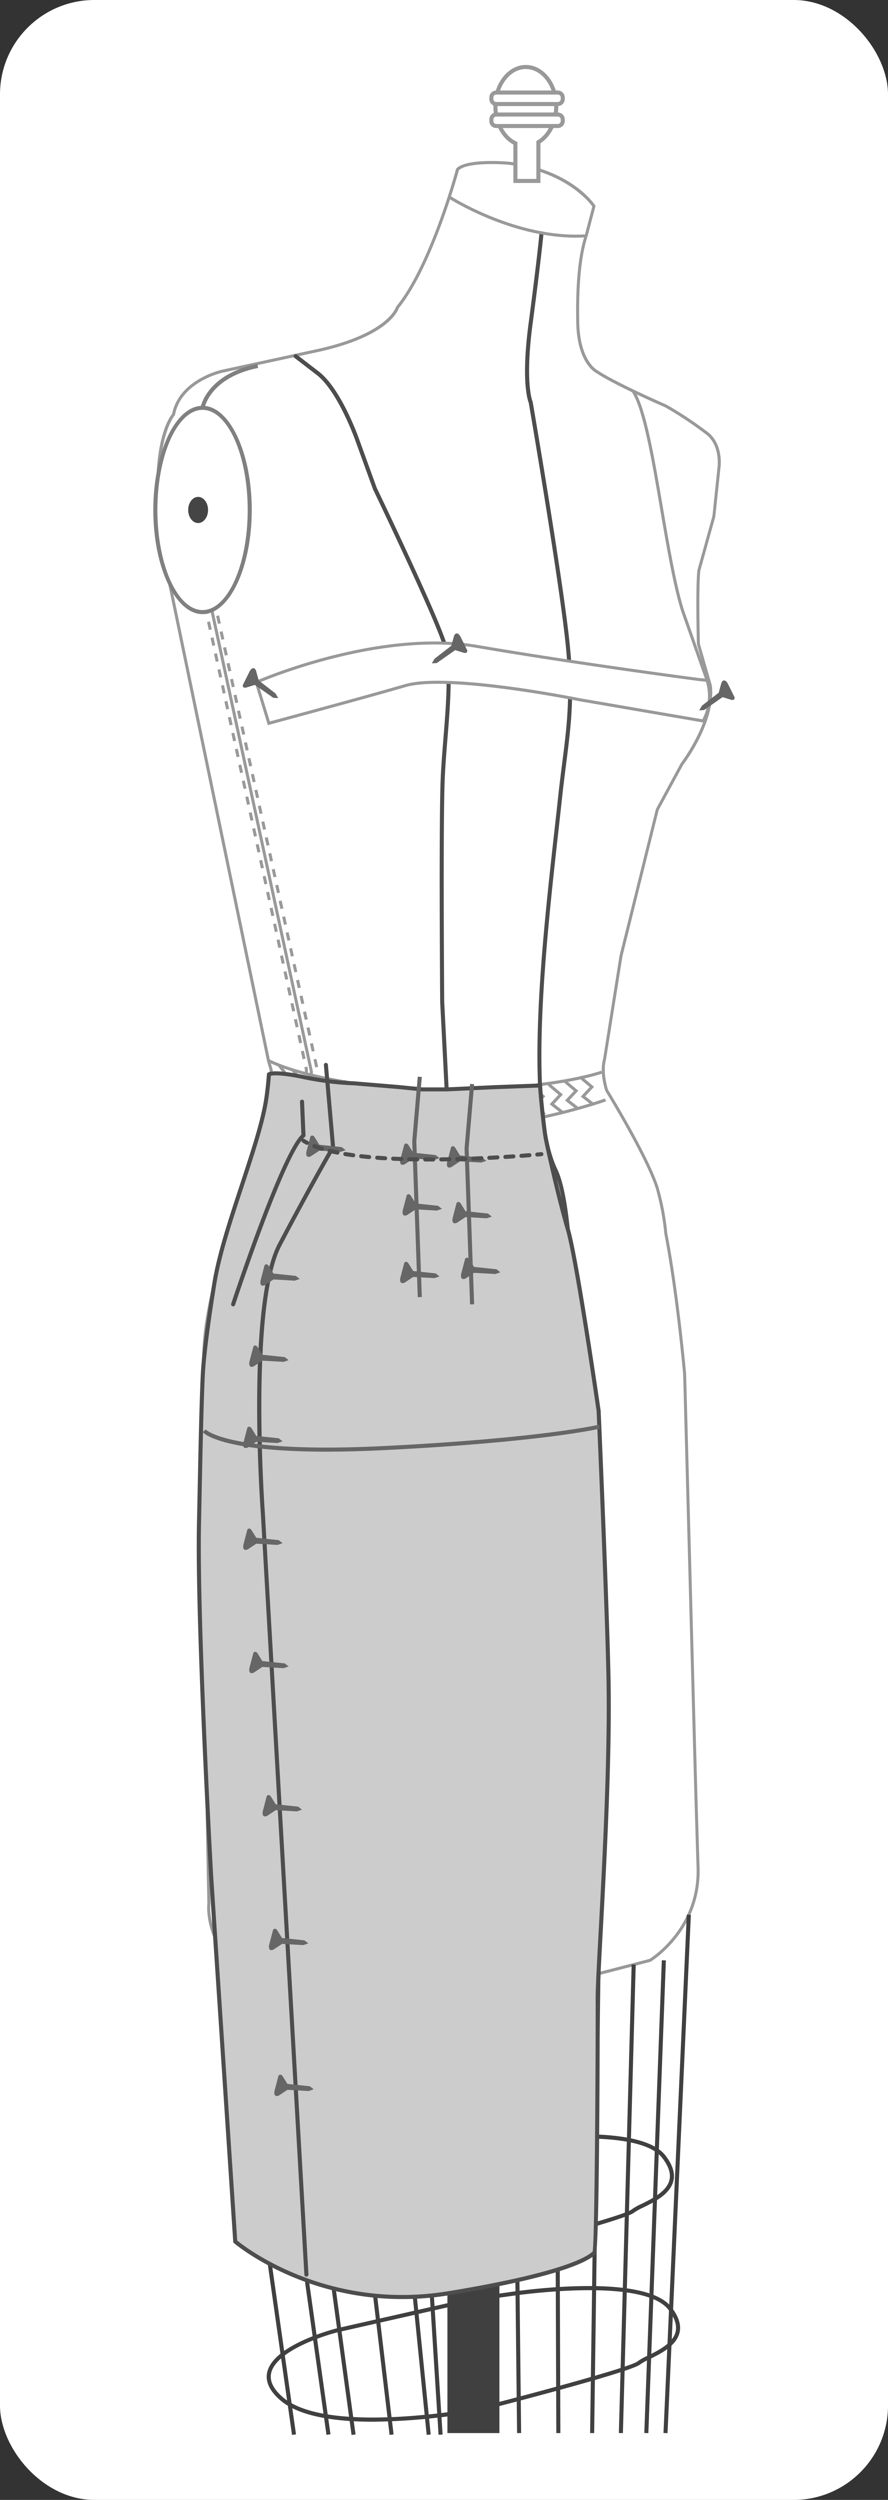 <svg xmlns="http://www.w3.org/2000/svg" width="201.941" height="568.162" viewBox="0 0 201.941 568.162">
  <rect x="0" y="0" width="201.941" height="568.162" fill="#333333" stroke="none"/>
  <g id="Grupo_55842" data-name="Grupo 55842" transform="translate(-760.011 -4817.791)">
    <rect id="Rectángulo_9863" data-name="Rectángulo 9863" width="201.941" height="568.163" rx="21.468" transform="translate(760.011 4817.791)" fill="#fff"/>
    <g id="Grupo_55841" data-name="Grupo 55841" transform="translate(794.876 4832.552)">
      <g id="Grupo_55812" data-name="Grupo 55812" transform="translate(0.674 21.824)">
        <path id="Trazado_107501" data-name="Trazado 107501" d="M923.866,4919.388a85.212,85.212,0,0,0-9.464-6.3s-11.419-4.94-15.716-7.821c0,0-4.178-2.021-4.353-11.159s.525-15.466,1.928-19.771l1.753-6.678s-5.083-7.909-19.28-9.754c0,0-9.552-.878-11.744,1.406,0,0-5.783,21.7-13.671,31.371,0,0-1.665,6.414-19.192,10.017l-20.682,4.481s-9.552,2.022-11.041,9.842c0,0-5.785,6.239-2.629,29.437l.876,4.745L824,5061.839l.624,2.139v5.972s-13.051,36.2-15.012,54.03c-1.243,11.3-.508,53.079.2,82.169-.04,14.921.643,47.164.643,47.164s-1.942,14.148,17.03,20.419c0,0,17.525,12.541,45.983,2.25l37.3-9.646a24.469,24.469,0,0,0,10.933-21.063c-.442-14.246-.686-23.4-.688-23.466l-2.368-88.761s-1.651-18.413-4.277-31.888a58.5,58.5,0,0,0-1.965-10.379c-2.32-7.285-11.481-22.156-11.481-22.156s-1.355-3.927-.489-7.08l3.746-23.512,8.238-33.218,5.617-10.358s7.428-9.686,6.477-17.767l-2.733-9.507s-.231-8.091-.073-13.664c.038-1.2.1-2.263.179-3.081l3.388-12.185.05-.471.02-.074.64-6.012h-.015l.473-4.458S927.255,4922.2,923.866,4919.388Z" transform="translate(-798.481 -4857.392)" fill="#fff"/>
        <path id="Trazado_107502" data-name="Trazado 107502" d="M851.64,5280.329c-14.748,0-23.63-5.822-24.348-6.312-18.975-6.3-17.237-20.635-17.217-20.779-.01-.268-.686-32.361-.646-47.117-.762-31.388-1.414-71.139-.2-82.206,1.906-17.334,14.42-52.407,15.01-54.054V5064l-.61-2.091-23.351-112.66-.877-4.752c-3-22.023,1.966-28.841,2.648-29.657,1.573-7.88,11.2-10,11.292-10.024l20.681-4.48c17.03-3.5,18.913-9.706,18.93-9.768l.066-.13c7.75-9.5,13.547-31.023,13.6-31.24l.022-.086.063-.064c2.278-2.377,11.627-1.549,12.024-1.511,14.208,1.846,19.33,9.583,19.54,9.911l.082.129-1.791,6.824c-1.461,4.483-2.085,10.913-1.917,19.678s4.119,10.834,4.158,10.854c4.263,2.853,15.587,7.764,15.7,7.814a85.9,85.9,0,0,1,9.548,6.348c3.5,2.907,2.726,7.96,2.692,8.174l-1.167,10.994-3.4,12.241c-.068.7-.127,1.732-.166,3-.15,5.287.054,12.95.072,13.6l2.72,9.464c.968,8.183-6.227,17.674-6.534,18.074l-5.566,10.273-8.228,33.176-3.741,23.482c-.835,3.047.46,6.875.474,6.914.059.08,9.178,14.921,11.485,22.163a58.263,58.263,0,0,1,1.977,10.446c2.6,13.311,4.263,31.711,4.279,31.9l2.37,88.784c.01.381.252,9.462.688,23.464.444,14.335-10.988,21.3-11.1,21.371l-.09.038-37.3,9.646A64.1,64.1,0,0,1,851.64,5280.329ZM853.6,4890.82c-.257.791-2.725,6.758-19.435,10.193l-20.678,4.479c-.094.021-9.346,2.07-10.774,9.569l-.018.1-.067.073c-.056.063-5.627,6.467-2.541,29.156l.874,4.729,23.343,112.625.631,2.21-.02,6.088c-.13.362-13.06,36.369-14.994,53.951-1.215,11.029-.562,50.746.2,82.123-.04,14.756.635,46.842.643,47.165-.021.193-1.668,14,16.792,20.1l.093.048c.174.124,17.727,12.308,45.663,2.207l37.284-9.644c.735-.46,11.143-7.234,10.724-20.729-.435-14-.678-23.086-.688-23.456l-2.368-88.774c-.015-.161-1.678-18.527-4.271-31.83a57.873,57.873,0,0,0-1.954-10.342c-2.281-7.16-11.356-21.929-11.447-22.079-.09-.233-1.413-4.134-.527-7.354l3.738-23.473,8.275-33.33,5.617-10.358c.1-.142,7.362-9.714,6.438-17.561l-2.736-9.538c0-.081-.229-8.166-.073-13.684.041-1.282.1-2.327.18-3.105l3.4-12.243.071-.544,1.087-10.413c.011-.067.745-4.9-2.448-7.546a85.514,85.514,0,0,0-9.415-6.264c-.433-.185-11.462-4.968-15.737-7.833-.136-.062-4.329-2.2-4.506-11.442-.169-8.843.467-15.347,1.946-19.885l1.707-6.5c-.717-1-6.055-7.8-18.95-9.477-2.569-.236-9.584-.468-11.388,1.243C866.852,4861.009,861.166,4881.5,853.6,4890.82Z" transform="translate(-798.452 -4857.364)" fill="#999"/>
      </g>
      <path id="Trazado_107503" data-name="Trazado 107503" d="M932.217,4979.777l-5.588-15.879c-1.8-5.751-3.308-14.576-4.764-23.112-1.918-11.248-3.9-22.878-6.485-26.727l.576-.386c2.664,3.973,4.573,15.157,6.592,27,1.453,8.512,2.955,17.314,4.738,23.01l5.584,15.868Z" transform="translate(-806.605 -4839.791)" fill="#999"/>
      <path id="Trazado_107504" data-name="Trazado 107504" d="M867.682,5085.435q-1.064,0-2.163-.012c-27.844-.29-39.535-6.575-39.649-6.639l.336-.606c.113.062,11.681,6.263,39.321,6.552,24.448.239,36.083-3.9,36.2-3.941l.239.651C901.851,5081.481,890.805,5085.435,867.682,5085.435Z" transform="translate(-799.848 -4852.21)" fill="#999"/>
      <path id="Trazado_107505" data-name="Trazado 107505" d="M868.212,5094.691q-1.309,0-2.615-.049c-26.064-1-38.436-7.017-38.557-7.077l.309-.622c.12.06,12.381,6.016,38.276,7,17.935.694,36.83-6.111,37.019-6.181l.239.652C902.7,5088.486,885.478,5094.691,868.212,5094.691Z" transform="translate(-799.936 -4852.872)" fill="#999"/>
      <path id="Trazado_107506" data-name="Trazado 107506" d="M873.536,5094.277l-2.677-2.676,2.087-2.862-2.623-2.848.509-.47,3.009,3.268-2.073,2.842,2.256,2.255Z" transform="translate(-803.204 -4852.757)" fill="#999"/>
      <path id="Trazado_107507" data-name="Trazado 107507" d="M877.718,5094.277l-2.675-2.676,2.086-2.862-2.623-2.848.509-.47,3.009,3.268-2.072,2.842,2.256,2.255Z" transform="translate(-803.52 -4852.757)" fill="#999"/>
      <path id="Trazado_107508" data-name="Trazado 107508" d="M881.98,5094.026l-2.495-2.6,1.945-2.78-2.444-2.766.52-.459,2.805,3.174-1.932,2.762,2.1,2.189Z" transform="translate(-803.858 -4852.756)" fill="#999"/>
      <path id="Trazado_107509" data-name="Trazado 107509" d="M886.236,5093.452l-2.5-2.459,1.938-2.609-2.414-2.575.506-.475,2.81,3-1.921,2.589,2.072,2.037Z" transform="translate(-804.18 -4852.75)" fill="#999"/>
      <path id="Trazado_107510" data-name="Trazado 107510" d="M890.045,5092.811l-2.5-2.459,1.938-2.609-2.414-2.575.506-.475,2.811,3-1.923,2.589,2.073,2.037Z" transform="translate(-804.468 -4852.702)" fill="#999"/>
      <path id="Trazado_107511" data-name="Trazado 107511" d="M851.122,5093.2l-2.415-2.848,2.351-2.542-2.328-2.984.547-.426,2.69,3.448-2.335,2.524,2.018,2.38Z" transform="translate(-801.572 -4852.68)" fill="#999"/>
      <path id="Trazado_107512" data-name="Trazado 107512" d="M855.285,5093.619l-2.416-2.848,2.351-2.542-2.328-2.985.547-.426,2.69,3.449-2.335,2.523,2.019,2.38Z" transform="translate(-801.886 -4852.711)" fill="#999"/>
      <path id="Trazado_107513" data-name="Trazado 107513" d="M859.766,5094.067l-2.416-2.847,2.352-2.542-2.328-2.984.547-.426,2.69,3.448-2.336,2.524,2.019,2.38Z" transform="translate(-802.224 -4852.745)" fill="#999"/>
      <path id="Trazado_107514" data-name="Trazado 107514" d="M838.113,5090.467l-2.416-2.848,2.352-2.542-2.328-2.985.547-.426,2.689,3.449-2.334,2.524,2.019,2.38Z" transform="translate(-800.59 -4852.473)" fill="#999"/>
      <path id="Trazado_107515" data-name="Trazado 107515" d="M834.039,5089.3l-2.415-2.848,2.351-2.542-2.328-2.984.547-.426,2.69,3.448-2.335,2.524,2.018,2.38Z" transform="translate(-800.282 -4852.384)" fill="#999"/>
      <path id="Trazado_107516" data-name="Trazado 107516" d="M830.677,5088.15l-2.416-2.848,2.352-2.542-2.328-2.984.547-.426,2.69,3.449-2.336,2.523,2.019,2.38Z" transform="translate(-800.028 -4852.298)" fill="#999"/>
      <path id="Trazado_107517" data-name="Trazado 107517" d="M842.275,5091.582l-2.416-2.848,2.352-2.542-2.328-2.985.547-.426,2.69,3.449-2.336,2.523,2.019,2.38Z" transform="translate(-800.904 -4852.557)" fill="#999"/>
      <path id="Trazado_107518" data-name="Trazado 107518" d="M846.757,5092.03l-2.416-2.847,2.351-2.542-2.328-2.984.547-.426,2.69,3.448-2.335,2.524,2.019,2.38Z" transform="translate(-801.242 -4852.591)" fill="#999"/>
      <path id="Trazado_107519" data-name="Trazado 107519" d="M864.008,5094.491l-2.416-2.848,2.352-2.542-2.328-2.984.547-.426,2.689,3.448-2.334,2.524,2.019,2.38Z" transform="translate(-802.545 -4852.777)" fill="#999"/>
      <path id="Trazado_107520" data-name="Trazado 107520" d="M868.161,5094.224l-2.416-2.848,2.352-2.542-2.328-2.984.547-.426,2.689,3.449-2.334,2.524,2.019,2.38Z" transform="translate(-802.858 -4852.757)" fill="#999"/>
      <path id="Trazado_107521" data-name="Trazado 107521" d="M897.852,5090.962l-2.681-2.1,2.02-2.163-2.443-2.071.448-.529,3,2.542-2,2.142,2.084,1.627Z" transform="translate(-805.048 -4852.657)" fill="#999"/>
      <path id="Trazado_107522" data-name="Trazado 107522" d="M901.641,5090.033l-2.681-2.094,2.02-2.165-2.443-2.071.448-.529,3,2.542-2,2.142,2.084,1.628Z" transform="translate(-805.334 -4852.587)" fill="#999"/>
      <path id="Trazado_107523" data-name="Trazado 107523" d="M905.513,5089.075l-2.681-2.095,2.02-2.163-2.443-2.072.448-.529,3,2.543-2,2.142,2.084,1.627Z" transform="translate(-805.626 -4852.515)" fill="#999"/>
      <path id="Trazado_107524" data-name="Trazado 107524" d="M893.519,5091.506l-2.554-2.144,1.936-2.227-2.359-2.148.468-.513,2.859,2.6-1.918,2.206,2.014,1.69Z" transform="translate(-804.73 -4852.685)" fill="#999"/>
      <path id="Trazado_107525" data-name="Trazado 107525" d="M827.965,5281.4c-.063-1.217-6.271-122.07-5.469-151.807a145.146,145.146,0,0,1,11.738-52.865v-4.767l-24.357-112.77.678-.147,24.364,112.844.008,5-.034.071a144.045,144.045,0,0,0-11.7,52.655c-.8,29.71,5.4,150.537,5.467,151.753Z" transform="translate(-798.641 -4843.215)" fill="#999"/>
      <g id="Grupo_55813" data-name="Grupo 55813" transform="translate(10.048 116.548)">
        <rect id="Rectángulo_9864" data-name="Rectángulo 9864" width="0.693" height="0.925" transform="matrix(0.977, -0.213, 0.213, 0.977, 0, 0.148)" fill="#999"/>
        <path id="Trazado_107526" data-name="Trazado 107526" d="M826.53,5278.833l-.1-1.853.691-.036.1,1.851Zm-.2-3.706-.1-1.851.693-.036.1,1.851Zm-.19-3.7-.1-1.851.691-.035.1,1.85Zm-.189-3.7-.1-1.851.693-.034.093,1.849Zm-.188-3.7-.092-1.849.693-.034.092,1.849Zm-.181-3.7-.091-1.849.693-.034.091,1.849Zm-.181-3.7-.09-1.85.693-.032.09,1.848Zm-.178-3.7-.088-1.849.693-.033.088,1.849Zm-.177-3.7-.086-1.849.693-.033.086,1.849Zm-.172-3.7-.086-1.849.693-.032.086,1.849Zm-.17-3.7-.084-1.85.693-.031.084,1.848Zm-.166-3.7-.083-1.849.693-.031.083,1.849Zm-.166-3.7-.081-1.849.693-.031.081,1.849Zm-.162-3.7-.08-1.848.693-.03.08,1.85Zm-.159-3.7-.079-1.849.693-.028.079,1.849Zm-.157-3.7-.077-1.849.693-.028.077,1.849Zm-.154-3.7-.071-1.77.343-.092.347-.015-.347.015.349.065.072,1.771Zm-.151-3.7-.073-1.849.693-.027.073,1.849Zm-.145-3.7-.068-1.773.343-.089.347-.013-.347.013.349.063.069,1.773Zm-.143-3.7-.071-1.85.693-.027.071,1.85Zm-.141-3.7-.068-1.849.693-.025.068,1.849Zm-.135-3.7-.067-1.85.693-.023.067,1.848Zm-.132-3.7-.065-1.854.693-.024.065,1.854Zm-.129-3.707-.063-1.85.693-.024.063,1.85Zm-.123-3.7-.06-1.846.693-.022.06,1.846Zm-.118-3.691-.057-1.844.693-.021.057,1.842Zm-.113-3.693-.054-1.8.691-.074.055,1.849Zm-.108-3.7-.052-1.849.693-.02.052,1.85Zm-.1-3.7-.049-1.85.693-.019.049,1.85Zm-.1-3.7-.045-1.851.693-.016.045,1.849Zm-.089-3.7-.042-1.851.693-.015.042,1.849Zm-.081-3.7-.037-1.852.693-.013.037,1.85Zm-.072-3.7-.033-1.851.693-.013.033,1.851Zm-.063-3.7-.029-1.851.693-.011.029,1.851Zm-.053-3.7-.022-1.851.693-.009.022,1.851Zm-.042-3.7-.016-1.851.693-.005.016,1.851Zm-.027-3.7-.007-1.852.693,0,.007,1.794-.347.057Zm.682-3.7h-.693V5140.1l.693,0Zm.007-3.7-.693,0,.013-1.85.693,0Zm.031-3.7-.693-.006q.011-.942.025-1.852l.693.01Q822.412,5133.617,822.4,5134.554Zm.06-3.7-.693-.014q.018-.943.042-1.851l.693.018Q822.48,5129.918,822.461,5130.859Zm.1-3.694-.693-.023q.032-.948.066-1.85l.693.026Q822.587,5126.217,822.556,5127.165Zm.149-3.689-.693-.033q.047-.961.1-1.852l.692.042Q822.751,5122.52,822.7,5123.475Zm.231-3.68-.692-.058q.078-.918.177-1.851l.69.074Q823.011,5118.884,822.936,5119.8Zm.388-3.667-.688-.086c.077-.61.161-1.225.249-1.841l.687.1Q823.439,5115.218,823.324,5116.128Zm.526-3.652-.684-.111q.148-.915.31-1.83l.682.121Q824,5111.567,823.85,5112.476Zm.644-3.64-.681-.13q.173-.912.361-1.821l.679.139C824.73,5107.627,824.61,5108.232,824.495,5108.836Zm.74-3.619-.678-.146q.2-.907.4-1.807l.675.156C825.5,5104.016,825.364,5104.617,825.234,5105.218Zm.822-3.6-.673-.161q.216-.909.441-1.8l.673.168Q826.274,5100.717,826.056,5101.621Zm.9-3.586-.672-.175q.237-.905.475-1.792l.67.181C827.269,5096.837,827.111,5097.434,826.955,5098.035Zm.963-3.567-.668-.186q.252-.905.507-1.786l.667.193Q828.169,5093.564,827.918,5094.468Zm1.024-3.553-.665-.2q.27-.908.535-1.777l.662.2Q829.213,5090.009,828.943,5090.915Zm1.079-3.538-.661-.208q.286-.913.563-1.768l.66.213Q830.308,5086.466,830.021,5087.376Zm1.136-3.521-.659-.216q.308-.929.59-1.76l.656.224C831.557,5082.654,831.36,5083.239,831.158,5083.855Zm1.189-3.5-.655-.228c.231-.661.439-1.248.62-1.751l.652.235C832.784,5079.108,832.576,5079.693,832.347,5080.351Zm1.253-3.484-.65-.242.11-.292v-1.416h.693l-.022,1.6Zm.154-3.8h-.693v-1.247l-.12-.516.677-.148.129.59Zm-1.209-3.57-.395-1.807.677-.148.395,1.807Zm-.79-3.613-.394-1.807.677-.148.395,1.806Zm-.79-3.613-.4-1.807.677-.147.4,1.806Zm-.79-3.613-.395-1.808.677-.149.4,1.808Zm-.79-3.615-.395-1.807.677-.148.395,1.806Zm-.79-3.613-.395-1.807.677-.147.4,1.807Zm-.79-3.613-.4-1.807.678-.148.395,1.807Zm-.79-3.614-.395-1.806.677-.148.4,1.806Zm-.79-3.613-.395-1.806.678-.149.394,1.807Zm-.79-3.614-.395-1.807.677-.148.4,1.807Zm-.79-3.613-.4-1.807.678-.148.395,1.808Zm-.791-3.613-.394-1.807.677-.148.395,1.807Zm-.79-3.613-.395-1.807.678-.147.394,1.806Zm-.79-3.613-.395-1.806.677-.149.4,1.807Zm-.789-3.614-.4-1.807.678-.148.395,1.807Zm-.791-3.613-.394-1.807.677-.147.395,1.806Zm-.79-3.613-.395-1.807.678-.148.394,1.807Zm-.79-3.613-.4-1.808.677-.148.4,1.808Zm-.79-3.614-.4-1.806.678-.149.395,1.807Zm-.791-3.614-.395-1.807.677-.148.395,1.807Zm-.79-3.613-.4-1.807.678-.147.395,1.806Zm-.79-3.614-.4-1.806.677-.148.4,1.807Zm-.79-3.613-.4-1.807.678-.148.395,1.807Zm-.79-3.613-.395-1.806.677-.149.395,1.808Zm-.79-3.614-.4-1.807.678-.148.4,1.808Zm-.79-3.614-.4-1.807.677-.147.4,1.806Zm-.791-3.613-.395-1.807.678-.148.395,1.807Zm-.79-3.613-.395-1.807.677-.148.395,1.807Zm-.79-3.614-.4-1.806.678-.149.4,1.808Zm-.79-3.613-.4-1.808.677-.148.4,1.807Z" transform="translate(-808.64 -4960.044)" fill="#999"/>
        <rect id="Rectángulo_9865" data-name="Rectángulo 9865" width="0.693" height="0.92" transform="translate(17.98 320.476) rotate(-3.093)" fill="#999"/>
      </g>
      <g id="Grupo_55814" data-name="Grupo 55814" transform="translate(12.114 115.296)">
        <path id="Trazado_107527" data-name="Trazado 107527" d="M811.024,4959.521l-.2-.9.677-.15.2.9Z" transform="translate(-810.826 -4958.468)" fill="#999"/>
        <path id="Trazado_107528" data-name="Trazado 107528" d="M829.37,5279.088l-.1-1.845.692-.038.1,1.843Zm-.205-3.688-.1-1.842.691-.038.1,1.841Zm-.207-3.683-.1-1.842.692-.04.1,1.842Zm-.207-3.685-.1-1.841.692-.037.1,1.84Zm-.205-3.683-.1-1.839.692-.04.1,1.842Zm-.206-3.68-.1-1.841.692-.038.1,1.841Zm-.2-3.682-.1-1.84.692-.038.1,1.84Zm-.2-3.68-.1-1.841.692-.038.1,1.841Zm-.2-3.682-.1-1.84.692-.038.1,1.841Zm-.2-3.679-.1-1.841.692-.036.1,1.841Zm-.193-3.682-.1-1.841.692-.036.1,1.84Zm-.19-3.682-.1-1.84.692-.036.1,1.84Zm-.189-3.679-.094-1.843.693-.034.093,1.841Zm-.187-3.684-.091-1.839.693-.034.092,1.84Zm-.182-3.679-.09-1.841.693-.034.09,1.841Zm-.179-3.682-.089-1.84.693-.034.089,1.842Zm-.176-3.68-.087-1.841.693-.033.087,1.842Zm-.174-3.682-.085-1.842.693-.03.085,1.84Zm-.169-3.68-.082-1.841.693-.031.082,1.841Zm-.166-3.683-.081-1.841.693-.03.081,1.841Zm-.161-3.682-.079-1.841.693-.028.08,1.839Zm-.157-3.681-.078-1.842.693-.029.078,1.84Zm-.154-3.688-.075-1.847.693-.026.071,1.772-.343.087Zm-.148-3.69-.072-1.842.693-.027.072,1.842Zm-.143-3.68-.07-1.84.693-.025.07,1.838Zm-.138-3.675-.067-1.835.693-.025.067,1.835Zm-.132-3.675-.065-1.844.693-.023.062,1.776-.344.077Zm-.127-3.684-.061-1.843.693-.021.061,1.84Zm-.12-3.685-.056-1.841.693-.022.056,1.842Zm-.112-3.685-.054-1.842.693-.02.054,1.842Zm-.1-3.683-.049-1.842.693-.019.049,1.842Zm-.1-3.684-.044-1.778.692-.081.045,1.841Zm-.087-3.687-.04-1.843.693-.013.04,1.842Zm-.077-3.684-.033-1.843.693-.013.033,1.842Zm-.063-3.686-.027-1.843.693-.01.027,1.842Zm-.052-3.687-.019-1.844.693-.006.018,1.843Zm-.034-3.686-.011-1.844.693,0,.011,1.842Zm-.018-3.687v-1.844h.693v1.842Zm.7-3.683-.693,0,.01-1.843.693,0Zm.028-3.68-.693-.009.027-1.843.693.011Zm.063-3.681-.693-.016q.022-.94.047-1.842l.693.019Q824.626,5130.853,824.605,5131.789Zm.105-3.675-.693-.025q.035-.946.074-1.844l.693.032Q824.744,5127.169,824.711,5128.114Zm.164-3.674-.692-.038q.053-.954.112-1.842l.692.047C824.946,5123.2,824.909,5123.809,824.874,5124.44Zm.251-3.663-.692-.059q.081-.924.169-1.751l.011-.095.688.084-.008.079C825.234,5119.589,825.177,5120.168,825.126,5120.777Zm.385-3.651-.688-.081q.108-.93.221-1.831l.688.087Q825.619,5116.2,825.51,5117.126Zm.458-3.647-.688-.092c.084-.62.168-1.228.254-1.827l.686.1Q826.093,5112.553,825.968,5113.479Zm.522-3.64-.686-.1c.1-.618.191-1.225.289-1.821l.684.112Q826.631,5108.917,826.49,5109.839Zm.594-3.625-.682-.119c.107-.616.216-1.223.326-1.813l.681.125Q827.246,5105.292,827.084,5106.214Zm.673-3.611-.68-.135q.186-.924.372-1.806l.68.144Q827.94,5101.685,827.757,5102.6Zm.765-3.591-.676-.153q.209-.923.423-1.8l.674.164Q828.731,5098.1,828.521,5099.012Zm.866-3.562-.67-.178q.241-.92.482-1.78l.668.186Q829.628,5094.532,829.388,5095.449Zm.99-3.532-.664-.2q.277-.92.552-1.763l.659.215Q830.653,5091,830.378,5091.917Zm1.137-3.484-.654-.229q.322-.918.64-1.736l.646.25C831.94,5087.256,831.728,5087.827,831.515,5088.433Zm1.319-3.41-.638-.271q.391-.921.757-1.693l.626.3C833.34,5083.863,833.091,5084.417,832.834,5085.022Zm1.564-3.295-.61-.328c.313-.583.629-1.125.936-1.611l.586.37C835.011,5080.632,834.7,5081.159,834.4,5081.728Zm1.994-3.057-.334-.245H835.8v-1.761h.693v1.9Zm.1-3.847H835.8v-1.841h.693Zm-.917-3.583-.394-1.8.677-.147.395,1.8Zm-.789-3.6-.4-1.8.678-.148.395,1.8Zm-.791-3.6-.395-1.8.677-.147.4,1.8Zm-.789-3.6-.4-1.8.678-.148.395,1.8Zm-.791-3.6-.395-1.8.677-.148.4,1.8Zm-.789-3.6-.4-1.8.678-.147.395,1.8Zm-.79-3.6-.4-1.8.677-.148.4,1.8Zm-.79-3.6-.4-1.8.678-.148.395,1.8Zm-.791-3.6-.4-1.8.677-.148.4,1.8Zm-.791-3.6-.395-1.8.678-.148.394,1.8Zm-.79-3.6-.4-1.8.677-.147.4,1.8Zm-.791-3.6-.395-1.8.678-.148.395,1.8Zm-.79-3.6-.4-1.8.677-.148.4,1.8Zm-.791-3.6-.4-1.8.678-.147.4,1.8Zm-.79-3.6-.4-1.8.677-.148.4,1.8Zm-.791-3.6-.4-1.8.678-.148.4,1.8Zm-.79-3.6-.4-1.8.677-.148.4,1.8Zm-.791-3.6-.4-1.8.678-.148.4,1.8Zm-.79-3.6-.395-1.8.677-.147.395,1.8Zm-.79-3.6-.395-1.8.677-.149.4,1.8Zm-.79-3.6-.395-1.8.677-.148.395,1.8Zm-.79-3.6-.395-1.8.677-.147.4,1.8Zm-.79-3.6-.4-1.8.678-.148.395,1.8Zm-.791-3.6-.395-1.8.677-.148.4,1.8Zm-.79-3.6-.4-1.8.678-.148.395,1.8Zm-.79-3.6-.395-1.8.677-.148.4,1.8Zm-.79-3.6-.4-1.8.678-.148.395,1.8Zm-.791-3.6-.394-1.8.677-.148.395,1.8Zm-.79-3.6-.4-1.8.678-.148.395,1.8Zm-.791-3.6-.394-1.8.677-.147.395,1.8Zm-.79-3.6-.4-1.8.678-.148.395,1.8Z" transform="translate(-810.874 -4958.688)" fill="#999"/>
        <path id="Trazado_107529" data-name="Trazado 107529" d="M831.547,5308.092l-.469-.51.228.26-.344-.037c0-.076-.007-.369-.033-.865l.693-.034C831.675,5307.968,831.675,5307.968,831.547,5308.092Z" transform="translate(-812.343 -4984.773)" fill="#999"/>
      </g>
      <path id="Trazado_107530" data-name="Trazado 107530" d="M901.631,5271.481a.463.463,0,0,1-.462-.46c0-.531-.217-53.633-.8-102.44-.048-4.013-.089-8-.129-11.938-.328-32.256-.613-60.113-4.557-68.427-6.861-14.465-2.621-52.459.187-77.6.288-2.591.561-5.036.8-7.294.306-2.848.627-5.37.937-7.809,1.069-8.376,1.912-14.994.881-26.034-1.291-13.85-8.195-54.142-8.489-55.854-.236-.581-1.768-4.991-.012-18.2,1.837-13.817,2.455-20.3,2.46-20.362a.487.487,0,0,1,.5-.417.462.462,0,0,1,.417.5c-.006.063-.625,6.561-2.464,20.4-1.808,13.6-.055,17.716-.038,17.756a.441.441,0,0,1,.035.113c.072.418,7.192,41.862,8.508,55.977,1.039,11.145.19,17.8-.885,26.238-.311,2.435-.631,4.953-.937,7.792-.243,2.258-.516,4.705-.805,7.3-2.795,25.039-7.018,62.875-.268,77.1,4.029,8.5,4.315,36.449,4.645,68.814.04,3.934.081,7.923.129,11.937.587,48.811.8,101.916.8,102.446a.462.462,0,0,1-.46.464Z" transform="translate(-804.626 -4836.844)" fill="#4d4d4d"/>
      <path id="Trazado_107531" data-name="Trazado 107531" d="M872.092,5281.155a.455.455,0,0,1-.462-.465c.006-1.387.68-138.8,1.08-146.682.4-7.827-2.236-28.65-2.263-28.86l-3.2-20-1.686-33.091c0-.421-.316-40.272.12-50.764.122-2.937.379-6.127.627-9.212.651-8.09,1.324-16.455-.283-21.449-2.225-6.909-15.6-34.76-15.734-35.041l-4.037-11.138c-.041-.115-3.968-11.174-8.818-14.9l-5.017-3.859a.462.462,0,1,1,.564-.733l5.016,3.859c5.068,3.9,8.962,14.861,9.125,15.326l4.018,11.09c.533,1.105,13.519,28.147,15.763,35.116,1.664,5.168.984,13.626.325,21.807-.247,3.076-.5,6.257-.624,9.176-.436,10.469-.125,50.3-.121,50.7l1.681,33.022,3.2,19.968c.029.225,2.673,21.13,2.271,29.038-.4,7.857-1.072,145.253-1.078,146.64A.461.461,0,0,1,872.092,5281.155Z" transform="translate(-800.329 -4839.125)" fill="#4d4d4d"/>
      <path id="Trazado_107532" data-name="Trazado 107532" d="M881.893,5364.361l-11.828,2.482v-54.211l11.828-3.423Z" transform="translate(-803.184 -4869.65)" fill="#404040"/>
      <path id="Trazado_107533" data-name="Trazado 107533" d="M881.893,5412.978v-36.011l-11.828,3.422v32.589Z" transform="translate(-803.184 -4874.766)" fill="#404040"/>
      <rect id="Rectángulo_9866" data-name="Rectángulo 9866" width="0.925" height="109.928" transform="translate(16.085 429.802) rotate(-8.081)" fill="#404040"/>
      <rect id="Rectángulo_9867" data-name="Rectángulo 9867" width="0.924" height="102.392" transform="matrix(0.99, -0.139, 0.139, 0.99, 25.144, 437.246)" fill="#404040"/>
      <rect id="Rectángulo_9868" data-name="Rectángulo 9868" width="0.924" height="99.925" transform="matrix(0.991, -0.135, 0.135, 0.991, 31.59, 439.62)" fill="#404040"/>
      <rect id="Rectángulo_9869" data-name="Rectángulo 9869" width="0.924" height="94.763" transform="translate(42.556 444.525) rotate(-6.769)" fill="#404040"/>
      <rect id="Rectángulo_9870" data-name="Rectángulo 9870" width="0.924" height="94.579" transform="translate(52.684 444.517) rotate(-5.753)" fill="#404040"/>
      <rect id="Rectángulo_9871" data-name="Rectángulo 9871" width="0.925" height="94.288" transform="translate(58.954 444.5) rotate(-3.594)" fill="#404040"/>
      <rect id="Rectángulo_9872" data-name="Rectángulo 9872" width="0.925" height="98.659" transform="translate(81.623 439.563) rotate(-0.639)" fill="#404040"/>
      <rect id="Rectángulo_9873" data-name="Rectángulo 9873" width="0.925" height="101.031" transform="translate(91.27 437.183) rotate(-0.214)" fill="#404040"/>
      <rect id="Rectángulo_9874" data-name="Rectángulo 9874" width="104.409" height="0.925" transform="translate(99.332 538.205) rotate(-89.217)" fill="#404040"/>
      <rect id="Rectángulo_9875" data-name="Rectángulo 9875" width="106.519" height="0.925" transform="translate(105.868 538.199) rotate(-88.434)" fill="#404040"/>
      <rect id="Rectángulo_9876" data-name="Rectángulo 9876" width="107.516" height="0.925" transform="translate(111.653 538.194) rotate(-87.875)" fill="#404040"/>
      <rect id="Rectángulo_9877" data-name="Rectángulo 9877" width="117.925" height="0.924" transform="matrix(0.045, -0.999, 0.999, 0.045, 116.015, 538.191)" fill="#404040"/>
      <path id="Trazado_107534" data-name="Trazado 107534" d="M848.286,5373.3c-8.359,0-16.765-1.111-21.134-4.9-2.468-2.14-3.447-4.32-2.908-6.474,1.59-6.357,15.906-9.89,16.05-9.922,2.974-.678,31.354-7.1,31.354-7.1l.039-.008,7.4-1.018c1.245-.2,30.8-4.694,37.087,3.389,1.612,2.072,2.226,4.007,1.826,5.751-.7,3.059-4.255,4.808-6.847,6.085a12.624,12.624,0,0,0-2.12,1.181c-2.111,1.786-33.583,9.871-37.164,10.787A144.543,144.543,0,0,1,848.286,5373.3Zm23.547-27.492c-.834.189-28.4,6.43-31.333,7.1s-14.093,4.189-15.359,9.245c-.448,1.791.433,3.659,2.615,5.552,10.007,8.678,43.571,2.532,43.909,2.468,13.954-3.57,35.293-9.343,36.767-10.591a12.789,12.789,0,0,1,2.309-1.3c2.426-1.2,5.749-2.832,6.354-5.463.335-1.458-.221-3.134-1.654-4.977-5.954-7.654-35.923-3.088-36.223-3.042Z" transform="translate(-799.714 -4872.161)" fill="#404040"/>
      <path id="Trazado_107535" data-name="Trazado 107535" d="M849.8,5410.61c-8.361,0-16.767-1.11-21.136-4.9-2.468-2.14-3.447-4.317-2.909-6.473,1.591-6.357,15.907-9.89,16.05-9.922,2.975-.678,31.354-7.1,31.354-7.1l.039-.006,7.4-1.019c1.247-.194,30.8-4.691,37.087,3.389,1.611,2.072,2.225,4.008,1.824,5.751-.7,3.059-4.253,4.808-6.846,6.085a12.731,12.731,0,0,0-2.119,1.18c-2.111,1.787-33.583,9.871-37.164,10.787A144.611,144.611,0,0,1,849.8,5410.61Zm23.545-27.491c-.835.188-28.4,6.429-31.333,7.1s-14.094,4.188-15.359,9.245c-.448,1.789.432,3.657,2.615,5.551,10.008,8.679,43.571,2.531,43.909,2.468,13.954-3.571,35.293-9.344,36.766-10.592a12.769,12.769,0,0,1,2.309-1.3c2.426-1.195,5.748-2.831,6.353-5.463.336-1.458-.221-3.133-1.653-4.977-5.954-7.653-35.922-3.086-36.223-3.042Z" transform="translate(-799.829 -4874.977)" fill="#404040"/>
      <g id="Grupo_55815" data-name="Grupo 55815" transform="translate(23.004 131.026)">
        <path id="Trazado_107536" data-name="Trazado 107536" d="M924.683,4993.58l-28.087-4.826s-29.859-6.061-39.664-3.209-31.018,8.556-31.018,8.556l-2.852-9.32s27.275-12.071,50.182-8.15,50.181,7.487,50.181,7.487l2.15.237A11.849,11.849,0,0,1,924.683,4993.58Z" transform="translate(-822.639 -4975.51)" fill="#fff"/>
        <path id="Trazado_107537" data-name="Trazado 107537" d="M825.645,4994.5l-3.04-9.934.282-.125c.274-.122,27.635-12.069,50.38-8.173,22.638,3.875,49.9,7.449,50.167,7.484l2.357.26.074.2a12.081,12.081,0,0,1-.915,9.514l-.121.212-.24-.042-28.086-4.826c-.308-.061-29.9-6.017-39.509-3.216-9.7,2.819-30.813,8.5-31.025,8.557Zm-2.2-9.545,2.664,8.7c2.709-.729,21.658-5.84,30.688-8.468,9.775-2.84,38.607,2.953,39.829,3.2l27.835,4.781a11.621,11.621,0,0,0,.815-8.52l-1.928-.213c-.28-.037-27.55-3.612-50.2-7.49C851.852,4973.3,826.4,4983.7,823.449,4984.95Z" transform="translate(-822.605 -4975.482)" fill="#999"/>
      </g>
      <g id="Grupo_55816" data-name="Grupo 55816" transform="translate(124.133 139.872)">
        <path id="Trazado_107538" data-name="Trazado 107538" d="M933.116,4991.8l4.194-2.939,1.938.6s.823.276.823-.512l-1.6-3.238s-.779-1.386-1.413-.135l-.63,2.283-3.816,2.947-.618,1.059Z" transform="translate(-931.992 -4985.052)" fill="#666"/>
      </g>
      <g id="Grupo_55817" data-name="Grupo 55817" transform="translate(63.335 129.184)">
        <path id="Trazado_107539" data-name="Trazado 107539" d="M867.353,4980.242l4.194-2.939,1.939.6s.823.276.822-.512l-1.6-3.237s-.779-1.387-1.414-.135l-.629,2.283-3.815,2.948-.618,1.059Z" transform="translate(-866.23 -4973.49)" fill="#666"/>
      </g>
      <g id="Grupo_55818" data-name="Grupo 55818" transform="translate(20.333 137.084)">
        <path id="Trazado_107540" data-name="Trazado 107540" d="M826.67,4988.787l-4.194-2.939-1.939.6s-.822.274-.822-.513l1.6-3.237s.779-1.387,1.414-.135l.629,2.282,3.815,2.947.618,1.06Z" transform="translate(-819.716 -4982.036)" fill="#666"/>
      </g>
      <path id="Trazado_107541" data-name="Trazado 107541" d="M899.236,4875.446c-14.864,0-28.652-8.776-28.8-8.87l.375-.582c.149.1,15.1,9.593,30.512,8.7l.042.691C900.656,4875.426,899.944,4875.446,899.236,4875.446Z" transform="translate(-803.213 -4836.191)" fill="#999"/>
      <g id="Grupo_55822" data-name="Grupo 55822" transform="translate(76.416)">
        <g id="Grupo_55819" data-name="Grupo 55819" transform="translate(0.917)">
          <path id="Trazado_107542" data-name="Trazado 107542" d="M895.711,4843.205c0-4.941-3.1-8.947-6.92-8.947s-6.92,4.006-6.92,8.947c0,3.865,1.9,7.147,4.552,8.4v8.556h5.228v-8.812C894.045,4849.938,895.711,4846.826,895.711,4843.205Z" transform="translate(-881.409 -4833.795)" fill="#fff"/>
          <path id="Trazado_107543" data-name="Trazado 107543" d="M892.076,4860.584h-6.154v-8.732c-2.735-1.446-4.551-4.892-4.551-8.684,0-5.188,3.312-9.41,7.382-9.41s7.382,4.222,7.382,9.41c0,3.547-1.586,6.808-4.06,8.4Zm-5.229-.924h4.3v-8.616l.227-.133c2.328-1.371,3.832-4.41,3.832-7.743,0-4.679-2.9-8.485-6.458-8.485s-6.458,3.807-6.458,8.485c0,3.563,1.722,6.771,4.287,7.981l.264.125Z" transform="translate(-881.371 -4833.758)" fill="#999"/>
        </g>
        <g id="Grupo_55820" data-name="Grupo 55820" transform="translate(0 10.801)">
          <rect id="Rectángulo_9878" data-name="Rectángulo 9878" width="16.229" height="2.616" rx="1.209" transform="translate(0.463 0.462)" fill="#fff"/>
          <path id="Trazado_107544" data-name="Trazado 107544" d="M895.953,4848.98H881.959a1.582,1.582,0,0,1-1.58-1.579v-.381a1.582,1.582,0,0,1,1.58-1.58h13.994a1.582,1.582,0,0,1,1.58,1.58v.381A1.582,1.582,0,0,1,895.953,4848.98Zm-13.994-2.615a.657.657,0,0,0-.655.655v.381a.657.657,0,0,0,.655.655h13.994a.656.656,0,0,0,.656-.655v-.381a.656.656,0,0,0-.656-.655Z" transform="translate(-880.379 -4845.44)" fill="#999"/>
        </g>
        <g id="Grupo_55821" data-name="Grupo 55821" transform="translate(0 5.806)">
          <rect id="Rectángulo_9879" data-name="Rectángulo 9879" width="16.229" height="2.616" rx="1.209" transform="translate(0.463 0.463)" fill="#fff"/>
          <path id="Trazado_107545" data-name="Trazado 107545" d="M895.953,4843.58H881.959a1.582,1.582,0,0,1-1.58-1.58v-.382a1.582,1.582,0,0,1,1.58-1.58h13.994a1.582,1.582,0,0,1,1.58,1.58V4842A1.582,1.582,0,0,1,895.953,4843.58Zm-13.994-2.617a.657.657,0,0,0-.655.656V4842a.658.658,0,0,0,.655.655h13.994a.657.657,0,0,0,.656-.655v-.382a.657.657,0,0,0-.656-.656Z" transform="translate(-880.379 -4840.038)" fill="#999"/>
        </g>
      </g>
      <g id="Grupo_55823" data-name="Grupo 55823" transform="translate(0 77.465)">
        <ellipse id="Elipse_4330" data-name="Elipse 4330" cx="10.732" cy="23.213" rx="10.732" ry="23.213" transform="translate(0.463 0.463)" fill="#fff"/>
        <path id="Trazado_107546" data-name="Trazado 107546" d="M808.919,4964.9c-6.173,0-11.2-10.621-11.2-23.676s5.023-23.676,11.2-23.676,11.194,10.621,11.194,23.676S815.091,4964.9,808.919,4964.9Zm0-46.427c-5.664,0-10.271,10.206-10.271,22.751s4.608,22.751,10.271,22.751,10.269-10.207,10.269-22.751S814.581,4918.473,808.919,4918.473Z" transform="translate(-797.723 -4917.549)" fill="gray"/>
      </g>
      <ellipse id="Elipse_4331" data-name="Elipse 4331" cx="2.26" cy="2.975" rx="2.26" ry="2.975" transform="translate(7.931 98.167)" fill="#454545"/>
      <path id="Trazado_107547" data-name="Trazado 107547" d="M810.251,4917.314l-.911-.16c.054-.307,1.443-7.56,12.925-9.9l.184.907C811.621,4910.367,810.3,4917.031,810.251,4917.314Z" transform="translate(-798.6 -4839.306)" fill="gray"/>
      <g id="Grupo_55824" data-name="Grupo 55824" transform="translate(9.876 228.713)">
        <path id="Trazado_107548" data-name="Trazado 107548" d="M817.2,5347.151s19.156,16.561,48.556,11.736,32.579-8.722,33.132-9.224.771-45.574.738-57.634c-.021-7.587,2.929-45.99,2.468-72.38-.272-15.564-2.251-61.259-2.251-61.259s-4.934-34.271-7.013-41.33-4.727-18.993-5.055-20.872-1.057-8.417-1.253-11.781l-10.475.384-3.739.186-6.978.314h-5.643l-5.432-.543-10.01-.83a68.158,68.158,0,0,1-11.771-1.481c-6.685-1.355-7.614-.56-7.614-.56s-.155,2.533-.585,5.446c-1.607,10.885-9.792,29.323-11.844,42.18-.907,5.684-2.373,15.259-2.627,21.009-.374,8.468-.558,19.762-.85,33.443-.483,22.671,2.779,80.392,2.779,80.392Z" transform="translate(-808.443 -5081.184)" fill="#ccc"/>
        <path id="Trazado_107549" data-name="Trazado 107549" d="M855.125,5360.185c-23.246,0-38.1-12.575-38.267-12.722a.467.467,0,0,1-.159-.318l-5.467-82.8c-.032-.583-3.256-58-2.778-80.433l.154-7.5c.21-10.236.391-19.078.694-25.95.278-6.315,2.051-17.414,2.632-21.061,1.058-6.625,3.719-14.678,6.293-22.465,2.454-7.427,4.772-14.441,5.55-19.709.422-2.859.58-5.381.581-5.406a.459.459,0,0,1,.16-.324c.258-.222,1.6-.841,8.008.458a68.427,68.427,0,0,0,11.681,1.472l10.045.832,5.441.544,5.6,0,10.694-.5,10.48-.385a.457.457,0,0,1,.479.436c.2,3.482.937,9.95,1.246,11.729.308,1.76,2.969,13.777,5.044,20.82,2.064,7.011,6.825,40,7.027,41.4.024.5,1.987,45.925,2.256,61.317.312,17.875-.943,41.323-1.773,56.839-.393,7.324-.7,13.108-.7,15.548,0,.57.013,57.159-.889,57.977-3.141,3.024-14.971,6.321-33.367,9.339A65.816,65.816,0,0,1,855.125,5360.185Zm-37.517-13.3c1.829,1.489,20.531,16.019,48.034,11.511,25.408-4.17,31.4-7.691,32.8-9.025.484-2.573.714-44.342.678-57.378-.007-2.465.3-8.261.7-15.6.829-15.5,2.085-38.931,1.772-56.773-.268-15.38-2.231-60.79-2.251-61.247-.044-.3-4.948-34.272-6.994-41.219-2.125-7.213-4.748-19.091-5.068-20.923-.33-1.891-1-7.982-1.231-11.381l-10.024.367-10.713.5h-5.663l-5.48-.546-10-.829h0a69.331,69.331,0,0,1-11.823-1.487c-4.872-.989-6.577-.811-7.081-.691-.055.755-.226,2.863-.569,5.192-.79,5.347-3.12,12.4-5.588,19.863-2.562,7.753-5.212,15.77-6.257,22.322-.581,3.633-2.345,14.691-2.622,20.956-.3,6.86-.484,15.7-.693,25.926l-.154,7.506c-.478,22.393,2.744,79.78,2.776,80.356Z" transform="translate(-808.406 -5081.146)" fill="#4d4d4d"/>
      </g>
      <path id="Trazado_107550" data-name="Trazado 107550" d="M834.466,5354.939a.462.462,0,0,1-.461-.436l-9.9-172.944c-.141-1.93-3.38-47.576,3.864-61.361,6.708-12.767,11.445-20.973,12.087-22.079l-1.616-18.537a.462.462,0,1,1,.921-.08l1.629,18.683a.458.458,0,0,1-.061.272c-.049.084-4.965,8.512-12.142,22.17-7.121,13.553-3.794,60.4-3.759,60.872l9.9,172.952a.461.461,0,0,1-.435.487Z" transform="translate(-799.651 -4852.277)" fill="#4d4d4d"/>
      <path id="Trazado_107551" data-name="Trazado 107551" d="M862.669,5132.583l-1.254-35.453,1.256-14.67.921.08-1.254,14.614,1.256,35.4Z" transform="translate(-802.531 -4852.533)" fill="#666"/>
      <path id="Trazado_107552" data-name="Trazado 107552" d="M875.536,5134.363l-1.254-35.453,1.256-14.67.921.079-1.254,14.614,1.256,35.4Z" transform="translate(-803.503 -4852.667)" fill="#666"/>
      <g id="Grupo_55825" data-name="Grupo 55825" transform="translate(27.516 456.748)">
        <path id="Trazado_107553" data-name="Trazado 107553" d="M835.558,5330.441l-5.093-.534-1.071-1.723s-.44-.747-.957-.153l-.915,3.5s-.322,1.558.978,1.029l1.973-1.309,4.812.279,1.161-.394Z" transform="translate(-827.486 -5327.802)" fill="#666"/>
      </g>
      <g id="Grupo_55826" data-name="Grupo 55826" transform="translate(26.291 423.587)">
        <path id="Trazado_107554" data-name="Trazado 107554" d="M834.233,5294.571l-5.093-.534-1.072-1.721s-.44-.748-.957-.153l-.915,3.494s-.322,1.558.978,1.03l1.973-1.31,4.813.28,1.161-.394Z" transform="translate(-826.161 -5291.933)" fill="#666"/>
      </g>
      <g id="Grupo_55827" data-name="Grupo 55827" transform="translate(24.85 393.198)">
        <path id="Trazado_107555" data-name="Trazado 107555" d="M832.674,5261.7l-5.093-.534-1.071-1.722s-.44-.748-.957-.153l-.915,3.495s-.322,1.558.977,1.029l1.973-1.31,4.813.28,1.161-.394Z" transform="translate(-824.602 -5259.063)" fill="#666"/>
      </g>
      <g id="Grupo_55828" data-name="Grupo 55828" transform="translate(21.811 360.644)">
        <path id="Trazado_107556" data-name="Trazado 107556" d="M829.387,5226.49l-5.092-.534-1.073-1.722s-.439-.747-.956-.153l-.916,3.495s-.322,1.558.978,1.029l1.973-1.309,4.813.279,1.161-.394Z" transform="translate(-821.315 -5223.852)" fill="#666"/>
      </g>
      <g id="Grupo_55829" data-name="Grupo 55829" transform="translate(20.44 332.631)">
        <path id="Trazado_107557" data-name="Trazado 107557" d="M827.9,5196.189l-5.093-.534-1.071-1.723s-.44-.747-.957-.152l-.915,3.5s-.322,1.558.978,1.028l1.973-1.31,4.813.28,1.16-.395Z" transform="translate(-819.832 -5193.55)" fill="#666"/>
      </g>
      <g id="Grupo_55830" data-name="Grupo 55830" transform="translate(20.44 309.48)">
        <path id="Trazado_107558" data-name="Trazado 107558" d="M827.9,5171.147l-5.093-.534-1.071-1.723s-.44-.747-.957-.151l-.915,3.494s-.322,1.558.978,1.029l1.973-1.309,4.813.279,1.16-.394Z" transform="translate(-819.832 -5168.509)" fill="#666"/>
      </g>
      <g id="Grupo_55831" data-name="Grupo 55831" transform="translate(21.811 291.03)">
        <path id="Trazado_107559" data-name="Trazado 107559" d="M829.387,5151.191l-5.092-.535-1.073-1.722s-.439-.747-.956-.153l-.916,3.494s-.322,1.558.978,1.03L824.3,5152l4.813.28,1.161-.394Z" transform="translate(-821.315 -5148.552)" fill="#666"/>
      </g>
      <g id="Grupo_55832" data-name="Grupo 55832" transform="translate(24.344 272.58)">
        <path id="Trazado_107560" data-name="Trazado 107560" d="M832.126,5131.235l-5.092-.535-1.072-1.723s-.439-.747-.956-.151l-.915,3.494s-.322,1.558.977,1.029l1.973-1.309,4.813.279,1.161-.394Z" transform="translate(-824.055 -5128.596)" fill="#666"/>
      </g>
      <g id="Grupo_55833" data-name="Grupo 55833" transform="translate(34.772 243.306)">
        <path id="Trazado_107561" data-name="Trazado 107561" d="M843.407,5099.57l-5.092-.534-1.072-1.722s-.439-.747-.956-.153l-.916,3.495s-.322,1.558.978,1.029l1.973-1.309,4.813.279,1.161-.394Z" transform="translate(-835.335 -5096.932)" fill="#666"/>
      </g>
      <g id="Grupo_55834" data-name="Grupo 55834" transform="translate(56.119 245.115)">
        <path id="Trazado_107562" data-name="Trazado 107562" d="M866.5,5101.528l-5.093-.536-1.071-1.722s-.44-.747-.957-.152l-.915,3.493s-.322,1.558.978,1.03l1.973-1.31,4.813.28,1.161-.394Z" transform="translate(-858.425 -5098.889)" fill="#666"/>
      </g>
      <g id="Grupo_55835" data-name="Grupo 55835" transform="translate(66.761 245.737)">
        <path id="Trazado_107563" data-name="Trazado 107563" d="M878.008,5102.2l-5.093-.535-1.072-1.722s-.44-.747-.957-.152l-.915,3.494s-.322,1.558.978,1.029l1.973-1.31,4.813.28,1.161-.394Z" transform="translate(-869.936 -5099.562)" fill="#666"/>
      </g>
      <g id="Grupo_55836" data-name="Grupo 55836" transform="translate(68.016 258.399)">
        <path id="Trazado_107564" data-name="Trazado 107564" d="M879.365,5115.9l-5.093-.535-1.071-1.722s-.44-.748-.957-.153l-.915,3.494s-.322,1.558.978,1.03l1.973-1.31,4.813.28,1.16-.394Z" transform="translate(-871.293 -5113.257)" fill="#666"/>
      </g>
      <g id="Grupo_55837" data-name="Grupo 55837" transform="translate(69.964 271.064)">
        <path id="Trazado_107565" data-name="Trazado 107565" d="M881.472,5129.6l-5.093-.534-1.071-1.722s-.44-.748-.957-.153l-.915,3.495s-.322,1.558.978,1.029l1.973-1.31,4.813.28,1.16-.394Z" transform="translate(-873.4 -5126.956)" fill="#666"/>
      </g>
      <g id="Grupo_55838" data-name="Grupo 55838" transform="translate(56.678 256.646)">
        <path id="Trazado_107566" data-name="Trazado 107566" d="M867.1,5114l-5.093-.535-1.071-1.722s-.44-.747-.957-.153l-.915,3.5s-.322,1.557.978,1.029l1.973-1.31,4.813.28,1.161-.394Z" transform="translate(-859.029 -5111.361)" fill="#666"/>
      </g>
      <g id="Grupo_55839" data-name="Grupo 55839" transform="translate(56.119 272.006)">
        <path id="Trazado_107567" data-name="Trazado 107567" d="M866.5,5130.614l-5.093-.536-1.071-1.721s-.44-.747-.957-.152l-.915,3.494s-.322,1.557.978,1.029l1.973-1.31,4.813.28,1.161-.394Z" transform="translate(-858.425 -5127.975)" fill="#666"/>
      </g>
      <path id="Trazado_107568" data-name="Trazado 107568" d="M838,5174.157c-24.247,0-27.98-4.245-28.148-4.454l.714-.587c.05.057,5.262,5.534,40.676,3.757,35.937-1.807,48.587-4.82,48.711-4.85l.22.9c-.124.031-12.831,3.064-48.885,4.876C846.29,5174.048,841.884,5174.157,838,5174.157Z" transform="translate(-798.639 -4858.993)" fill="#666"/>
      <path id="Trazado_107569" data-name="Trazado 107569" d="M817.316,5135.1a.448.448,0,0,1-.145-.024.462.462,0,0,1-.294-.583c.462-1.4,11.237-33.924,15.966-38.427l-.32-7.46a.464.464,0,0,1,.443-.482.438.438,0,0,1,.482.443l.329,7.679a.464.464,0,0,1-.168.375c-4.427,3.664-15.74,37.818-15.853,38.163A.463.463,0,0,1,817.316,5135.1Z" transform="translate(-799.167 -4852.961)" fill="#4d4d4d"/>
      <g id="Grupo_55840" data-name="Grupo 55840" transform="translate(33.685 244.039)">
        <path id="Trazado_107570" data-name="Trazado 107570" d="M892.149,5102.027a.462.462,0,0,1-.041-.923l.913-.085a.473.473,0,0,1,.506.416.462.462,0,0,1-.415.505l-.921.085Z" transform="translate(-838.501 -5097.973)" fill="#4d4d4d"/>
        <path id="Trazado_107571" data-name="Trazado 107571" d="M863.448,5103l-.934,0a.462.462,0,0,1,0-.925h0l.935,0,.886,0h0a.462.462,0,0,1,0,.925Zm2.712-.017a.462.462,0,0,1-.006-.924q.917-.012,1.819-.029h.009a.462.462,0,0,1,.009.925q-.907.017-1.827.029Zm-5.47,0h-.006q-.915-.012-1.828-.033a.461.461,0,0,1-.451-.474.445.445,0,0,1,.472-.451c.606.015,1.213.024,1.819.033a.462.462,0,0,1-.006.924Zm9.117-.066a.462.462,0,0,1-.013-.925q.921-.026,1.82-.056a.45.45,0,0,1,.477.448.462.462,0,0,1-.447.477q-.9.03-1.826.056Zm-12.763-.021h-.016q-.919-.031-1.829-.074a.46.46,0,0,1-.44-.482.444.444,0,0,1,.484-.44q.9.04,1.816.072a.462.462,0,0,1-.015.924Zm16.407-.1a.463.463,0,0,1-.018-.925c.618-.024,1.225-.051,1.819-.077a.429.429,0,0,1,.483.441.462.462,0,0,1-.441.481c-.6.027-1.206.055-1.825.079Zm-20.052-.069h-.028q-.919-.056-1.825-.123a.463.463,0,0,1,.068-.923q.9.068,1.813.123a.462.462,0,0,1-.029.923Zm23.7-.1a.462.462,0,0,1-.023-.924q.936-.047,1.819-.1a.444.444,0,0,1,.487.435.462.462,0,0,1-.435.488c-.59.034-1.2.067-1.824.1Zm-27.331-.179h-.043q-.925-.086-1.823-.187a.462.462,0,1,1,.1-.919c.593.066,1.2.127,1.8.185a.462.462,0,0,1-.042.922Zm30.975-.029a.462.462,0,0,1-.03-.923q.953-.061,1.817-.12a.462.462,0,1,1,.064.922c-.577.04-1.186.08-1.822.119Zm3.637-.248a.463.463,0,0,1-.033-.924c.671-.05,1.279-.1,1.816-.14a.473.473,0,0,1,.5.423.461.461,0,0,1-.423.5c-.539.043-1.148.091-1.821.141A.275.275,0,0,1,884.375,5102.173Zm-38.235-.133a.335.335,0,0,1-.063,0q-.928-.126-1.816-.272a.462.462,0,0,1,.148-.912q.878.143,1.792.268a.463.463,0,0,1-.061.921Zm-3.6-.6a.448.448,0,0,1-.092-.009c-.619-.123-1.22-.257-1.8-.4a.462.462,0,1,1,.221-.9c.566.139,1.154.269,1.76.391a.462.462,0,0,1-.091.916Zm-3.54-.875a.442.442,0,0,1-.135-.021c-.624-.191-1.215-.4-1.756-.608a.463.463,0,0,1,.338-.861c.52.2,1.087.4,1.689.585a.463.463,0,0,1-.136.905Z" transform="translate(-834.359 -5097.824)" fill="#4d4d4d"/>
        <path id="Trazado_107572" data-name="Trazado 107572" d="M835.418,5099.111a.457.457,0,0,1-.216-.055q-.438-.231-.829-.48a.463.463,0,0,1,.5-.781c.241.154.5.3.766.446a.462.462,0,0,1-.216.87Z" transform="translate(-834.158 -5097.724)" fill="#4d4d4d"/>
      </g>
    </g>
  </g>
</svg>
